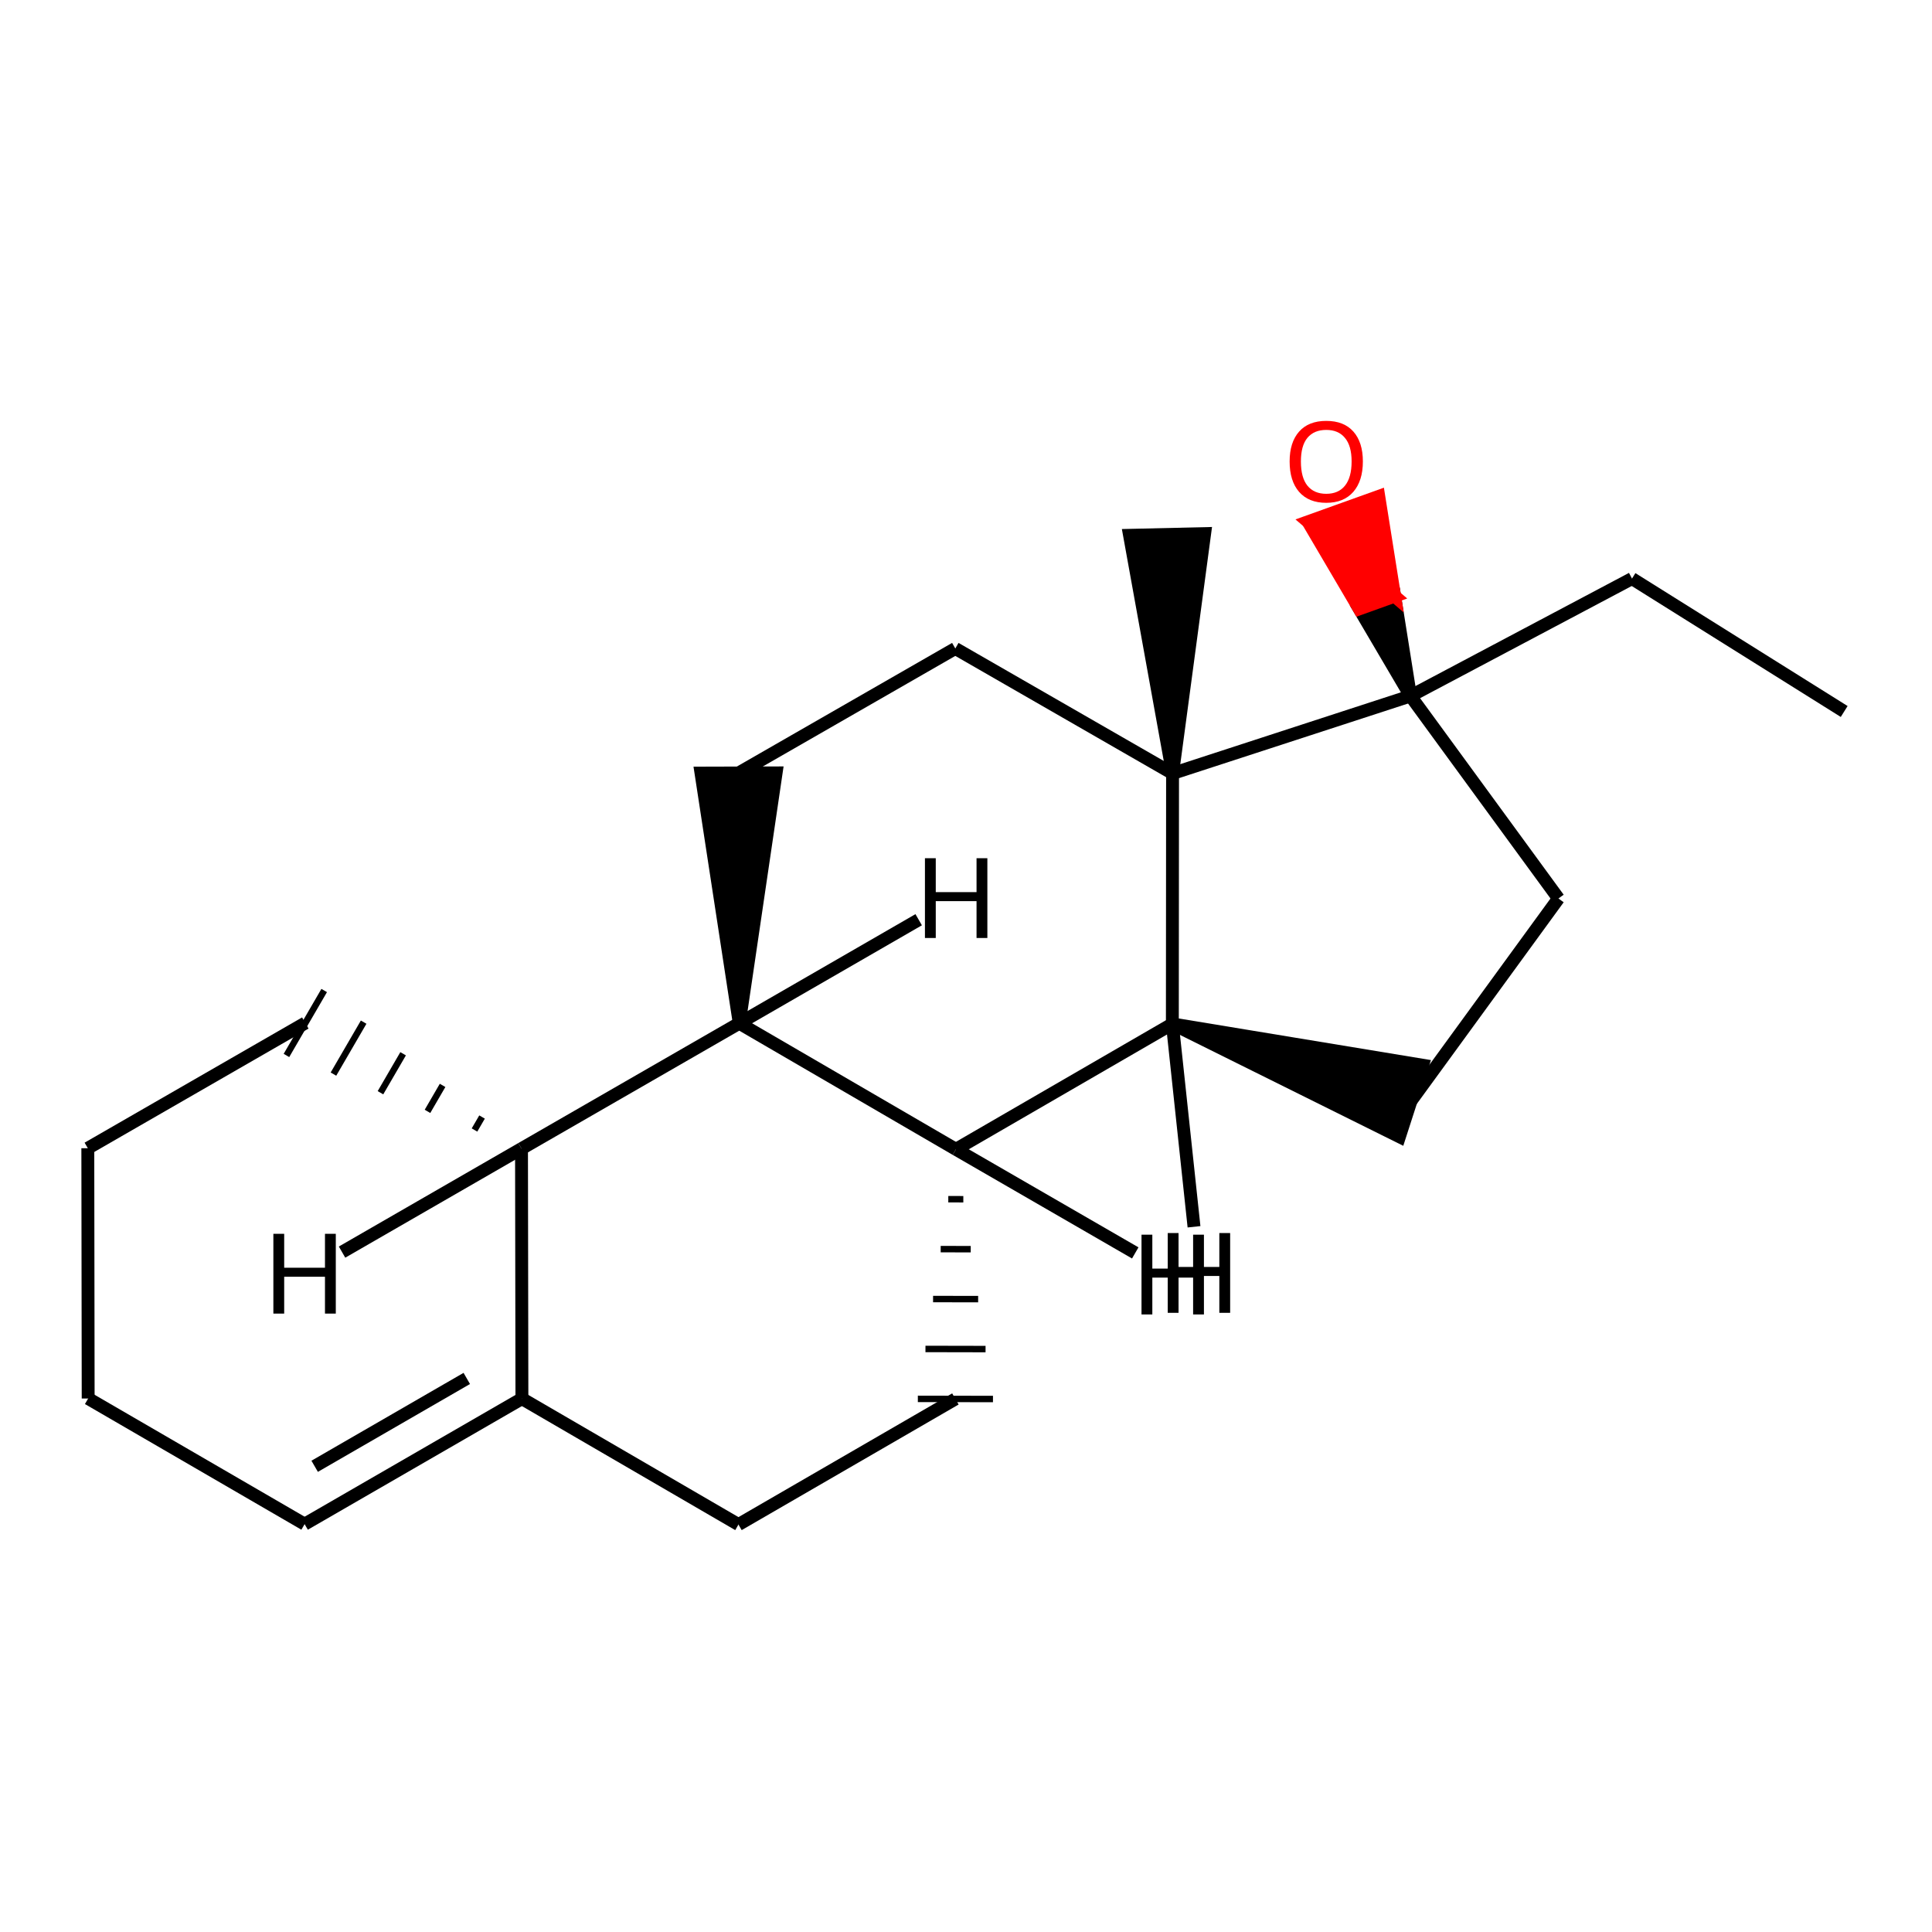 <?xml version='1.0' encoding='iso-8859-1'?>
<svg version='1.1' baseProfile='full'
              xmlns='http://www.w3.org/2000/svg'
                      xmlns:rdkit='http://www.rdkit.org/xml'
                      xmlns:xlink='http://www.w3.org/1999/xlink'
                  xml:space='preserve'
width='300px' height='300px' viewBox='0 0 300 300'>
<!-- END OF HEADER -->
<rect style='opacity:1.0;fill:#FFFFFF;stroke:none' width='300' height='300' x='0' y='0'> </rect>
<path class='bond-0 atom-1 atom-0' d='M 219.02,108.069 L 216.557,92.573 L 211.067,94.543 Z' style='fill:#000000;fill-rule:evenodd;fill-opacity:1;stroke:#000000;stroke-width:2.0px;stroke-linecap:butt;stroke-linejoin:miter;stroke-opacity:1;' />
<path class='bond-0 atom-1 atom-0' d='M 216.557,92.573 L 203.115,81.016 L 214.094,77.076 Z' style='fill:#FF0000;fill-rule:evenodd;fill-opacity:1;stroke:#FF0000;stroke-width:2.0px;stroke-linecap:butt;stroke-linejoin:miter;stroke-opacity:1;' />
<path class='bond-0 atom-1 atom-0' d='M 216.557,92.573 L 211.067,94.543 L 203.115,81.016 Z' style='fill:#FF0000;fill-rule:evenodd;fill-opacity:1;stroke:#FF0000;stroke-width:2.0px;stroke-linecap:butt;stroke-linejoin:miter;stroke-opacity:1;' />
<path class='bond-17 atom-1 atom-2' d='M 219.02,108.069 L 182.074,120.1' style='fill:none;fill-rule:evenodd;stroke:#000000;stroke-width:2.0px;stroke-linecap:butt;stroke-linejoin:miter;stroke-opacity:1' />
<path class='bond-18 atom-1 atom-19' d='M 219.02,108.069 L 253.415,89.841' style='fill:none;fill-rule:evenodd;stroke:#000000;stroke-width:2.0px;stroke-linecap:butt;stroke-linejoin:miter;stroke-opacity:1' />
<path class='bond-20 atom-17 atom-1' d='M 241.999,139.517 L 219.02,108.069' style='fill:none;fill-rule:evenodd;stroke:#000000;stroke-width:2.0px;stroke-linecap:butt;stroke-linejoin:miter;stroke-opacity:1' />
<path class='bond-15 atom-2 atom-3' d='M 182.074,120.1 L 182.043,158.997' style='fill:none;fill-rule:evenodd;stroke:#000000;stroke-width:2.0px;stroke-linecap:butt;stroke-linejoin:miter;stroke-opacity:1' />
<path class='bond-16 atom-2 atom-18' d='M 182.074,120.1 L 187.057,82.857 L 175.395,83.124 Z' style='fill:#000000;fill-rule:evenodd;fill-opacity:1;stroke:#000000;stroke-width:2.0px;stroke-linecap:butt;stroke-linejoin:miter;stroke-opacity:1;' />
<path class='bond-21 atom-7 atom-2' d='M 148.34,100.697 L 182.074,120.1' style='fill:none;fill-rule:evenodd;stroke:#000000;stroke-width:2.0px;stroke-linecap:butt;stroke-linejoin:miter;stroke-opacity:1' />
<path class='bond-12 atom-3 atom-4' d='M 182.043,158.997 L 148.433,178.462' style='fill:none;fill-rule:evenodd;stroke:#000000;stroke-width:2.0px;stroke-linecap:butt;stroke-linejoin:miter;stroke-opacity:1' />
<path class='bond-13 atom-3 atom-16' d='M 182.043,158.997 L 217.306,176.508 L 220.889,165.407 Z' style='fill:#000000;fill-rule:evenodd;fill-opacity:1;stroke:#000000;stroke-width:2.0px;stroke-linecap:butt;stroke-linejoin:miter;stroke-opacity:1;' />
<path class='bond-24 atom-3 atom-21' d='M 182.043,158.997 L 185.405,190.494' style='fill:none;fill-rule:evenodd;stroke:#000000;stroke-width:2.0px;stroke-linecap:butt;stroke-linejoin:miter;stroke-opacity:1' />
<path class='bond-1 atom-4 atom-5' d='M 148.433,178.462 L 114.792,158.888' style='fill:none;fill-rule:evenodd;stroke:#000000;stroke-width:2.0px;stroke-linecap:butt;stroke-linejoin:miter;stroke-opacity:1' />
<path class='bond-23 atom-4 atom-15' d='M 147.251,186.213 L 149.584,186.217' style='fill:none;fill-rule:evenodd;stroke:#000000;stroke-width:1.0px;stroke-linecap:butt;stroke-linejoin:miter;stroke-opacity:1' />
<path class='bond-23 atom-4 atom-15' d='M 146.069,193.963 L 150.735,193.973' style='fill:none;fill-rule:evenodd;stroke:#000000;stroke-width:1.0px;stroke-linecap:butt;stroke-linejoin:miter;stroke-opacity:1' />
<path class='bond-23 atom-4 atom-15' d='M 144.887,201.714 L 151.886,201.728' style='fill:none;fill-rule:evenodd;stroke:#000000;stroke-width:1.0px;stroke-linecap:butt;stroke-linejoin:miter;stroke-opacity:1' />
<path class='bond-23 atom-4 atom-15' d='M 143.705,209.465 L 153.037,209.484' style='fill:none;fill-rule:evenodd;stroke:#000000;stroke-width:1.0px;stroke-linecap:butt;stroke-linejoin:miter;stroke-opacity:1' />
<path class='bond-23 atom-4 atom-15' d='M 142.523,217.216 L 154.188,217.239' style='fill:none;fill-rule:evenodd;stroke:#000000;stroke-width:1.0px;stroke-linecap:butt;stroke-linejoin:miter;stroke-opacity:1' />
<path class='bond-25 atom-4 atom-22' d='M 148.433,178.462 L 176.281,194.552' style='fill:none;fill-rule:evenodd;stroke:#000000;stroke-width:2.0px;stroke-linecap:butt;stroke-linejoin:miter;stroke-opacity:1' />
<path class='bond-3 atom-5 atom-6' d='M 114.792,158.888 L 120.516,120.013 L 108.851,120.046 Z' style='fill:#000000;fill-rule:evenodd;fill-opacity:1;stroke:#000000;stroke-width:2.0px;stroke-linecap:butt;stroke-linejoin:miter;stroke-opacity:1;' />
<path class='bond-4 atom-5 atom-8' d='M 114.792,158.888 L 80.98,178.361' style='fill:none;fill-rule:evenodd;stroke:#000000;stroke-width:2.0px;stroke-linecap:butt;stroke-linejoin:miter;stroke-opacity:1' />
<path class='bond-26 atom-5 atom-23' d='M 114.792,158.888 L 142.652,142.814' style='fill:none;fill-rule:evenodd;stroke:#000000;stroke-width:2.0px;stroke-linecap:butt;stroke-linejoin:miter;stroke-opacity:1' />
<path class='bond-2 atom-6 atom-7' d='M 114.683,120.03 L 148.34,100.697' style='fill:none;fill-rule:evenodd;stroke:#000000;stroke-width:2.0px;stroke-linecap:butt;stroke-linejoin:miter;stroke-opacity:1' />
<path class='bond-5 atom-8 atom-9' d='M 80.98,178.361 L 81.043,217.181' style='fill:none;fill-rule:evenodd;stroke:#000000;stroke-width:2.0px;stroke-linecap:butt;stroke-linejoin:miter;stroke-opacity:1' />
<path class='bond-22 atom-8 atom-13' d='M 74.852,173.45 L 73.68,175.467' style='fill:none;fill-rule:evenodd;stroke:#000000;stroke-width:1.0px;stroke-linecap:butt;stroke-linejoin:miter;stroke-opacity:1' />
<path class='bond-22 atom-8 atom-13' d='M 68.724,168.539 L 66.38,172.573' style='fill:none;fill-rule:evenodd;stroke:#000000;stroke-width:1.0px;stroke-linecap:butt;stroke-linejoin:miter;stroke-opacity:1' />
<path class='bond-22 atom-8 atom-13' d='M 62.596,163.628 L 59.079,169.68' style='fill:none;fill-rule:evenodd;stroke:#000000;stroke-width:1.0px;stroke-linecap:butt;stroke-linejoin:miter;stroke-opacity:1' />
<path class='bond-22 atom-8 atom-13' d='M 56.468,158.718 L 51.779,166.786' style='fill:none;fill-rule:evenodd;stroke:#000000;stroke-width:1.0px;stroke-linecap:butt;stroke-linejoin:miter;stroke-opacity:1' />
<path class='bond-22 atom-8 atom-13' d='M 50.34,153.807 L 44.479,163.892' style='fill:none;fill-rule:evenodd;stroke:#000000;stroke-width:1.0px;stroke-linecap:butt;stroke-linejoin:miter;stroke-opacity:1' />
<path class='bond-27 atom-8 atom-24' d='M 80.98,178.361 L 53.114,194.426' style='fill:none;fill-rule:evenodd;stroke:#000000;stroke-width:2.0px;stroke-linecap:butt;stroke-linejoin:miter;stroke-opacity:1' />
<path class='bond-9 atom-9 atom-10' d='M 81.043,217.181 L 47.3,236.668' style='fill:none;fill-rule:evenodd;stroke:#000000;stroke-width:2.0px;stroke-linecap:butt;stroke-linejoin:miter;stroke-opacity:1' />
<path class='bond-9 atom-9 atom-10' d='M 72.481,214.043 L 48.861,227.685' style='fill:none;fill-rule:evenodd;stroke:#000000;stroke-width:2.0px;stroke-linecap:butt;stroke-linejoin:miter;stroke-opacity:1' />
<path class='bond-10 atom-9 atom-14' d='M 81.043,217.181 L 114.668,236.731' style='fill:none;fill-rule:evenodd;stroke:#000000;stroke-width:2.0px;stroke-linecap:butt;stroke-linejoin:miter;stroke-opacity:1' />
<path class='bond-6 atom-10 atom-11' d='M 47.3,236.668 L 13.691,217.157' style='fill:none;fill-rule:evenodd;stroke:#000000;stroke-width:2.0px;stroke-linecap:butt;stroke-linejoin:miter;stroke-opacity:1' />
<path class='bond-7 atom-11 atom-12' d='M 13.691,217.157 L 13.636,178.298' style='fill:none;fill-rule:evenodd;stroke:#000000;stroke-width:2.0px;stroke-linecap:butt;stroke-linejoin:miter;stroke-opacity:1' />
<path class='bond-8 atom-12 atom-13' d='M 13.636,178.298 L 47.409,158.85' style='fill:none;fill-rule:evenodd;stroke:#000000;stroke-width:2.0px;stroke-linecap:butt;stroke-linejoin:miter;stroke-opacity:1' />
<path class='bond-11 atom-14 atom-15' d='M 114.668,236.731 L 148.355,217.227' style='fill:none;fill-rule:evenodd;stroke:#000000;stroke-width:2.0px;stroke-linecap:butt;stroke-linejoin:miter;stroke-opacity:1' />
<path class='bond-14 atom-16 atom-17' d='M 219.097,170.957 L 241.999,139.517' style='fill:none;fill-rule:evenodd;stroke:#000000;stroke-width:2.0px;stroke-linecap:butt;stroke-linejoin:miter;stroke-opacity:1' />
<path class='bond-19 atom-19 atom-20' d='M 253.415,89.841 L 286.364,110.48' style='fill:none;fill-rule:evenodd;stroke:#000000;stroke-width:2.0px;stroke-linecap:butt;stroke-linejoin:miter;stroke-opacity:1' />
<path  class='atom-0' d='M 200.253 71.656
Q 200.253 68.682, 201.723 67.02
Q 203.193 65.357, 205.94 65.357
Q 208.687 65.357, 210.157 67.02
Q 211.626 68.682, 211.626 71.656
Q 211.626 74.666, 210.139 76.38
Q 208.652 78.078, 205.94 78.078
Q 203.21 78.078, 201.723 76.38
Q 200.253 74.683, 200.253 71.656
M 205.94 76.678
Q 207.829 76.678, 208.844 75.418
Q 209.877 74.141, 209.877 71.656
Q 209.877 69.224, 208.844 67.999
Q 207.829 66.757, 205.94 66.757
Q 204.05 66.757, 203.018 67.982
Q 202.003 69.207, 202.003 71.656
Q 202.003 74.158, 203.018 75.418
Q 204.05 76.678, 205.94 76.678
' fill='#FF0000'/>
<path  class='atom-21' d='M 181.324 191.466
L 183.004 191.466
L 183.004 196.732
L 189.337 196.732
L 189.337 191.466
L 191.017 191.466
L 191.017 203.854
L 189.337 203.854
L 189.337 198.132
L 183.004 198.132
L 183.004 203.854
L 181.324 203.854
L 181.324 191.466
' fill='#000000'/>
<path  class='atom-22' d='M 177.253 191.72
L 178.933 191.72
L 178.933 196.987
L 185.266 196.987
L 185.266 191.72
L 186.946 191.72
L 186.946 204.108
L 185.266 204.108
L 185.266 198.387
L 178.933 198.387
L 178.933 204.108
L 177.253 204.108
L 177.253 191.72
' fill='#000000'/>
<path  class='atom-23' d='M 143.624 133.263
L 145.304 133.263
L 145.304 138.529
L 151.637 138.529
L 151.637 133.263
L 153.317 133.263
L 153.317 145.651
L 151.637 145.651
L 151.637 139.929
L 145.304 139.929
L 145.304 145.651
L 143.624 145.651
L 143.624 133.263
' fill='#000000'/>
<path  class='atom-24' d='M 42.448 191.586
L 44.128 191.586
L 44.128 196.853
L 50.462 196.853
L 50.462 191.586
L 52.142 191.586
L 52.142 203.974
L 50.462 203.974
L 50.462 198.253
L 44.128 198.253
L 44.128 203.974
L 42.448 203.974
L 42.448 191.586
' fill='#000000'/>
</svg>
